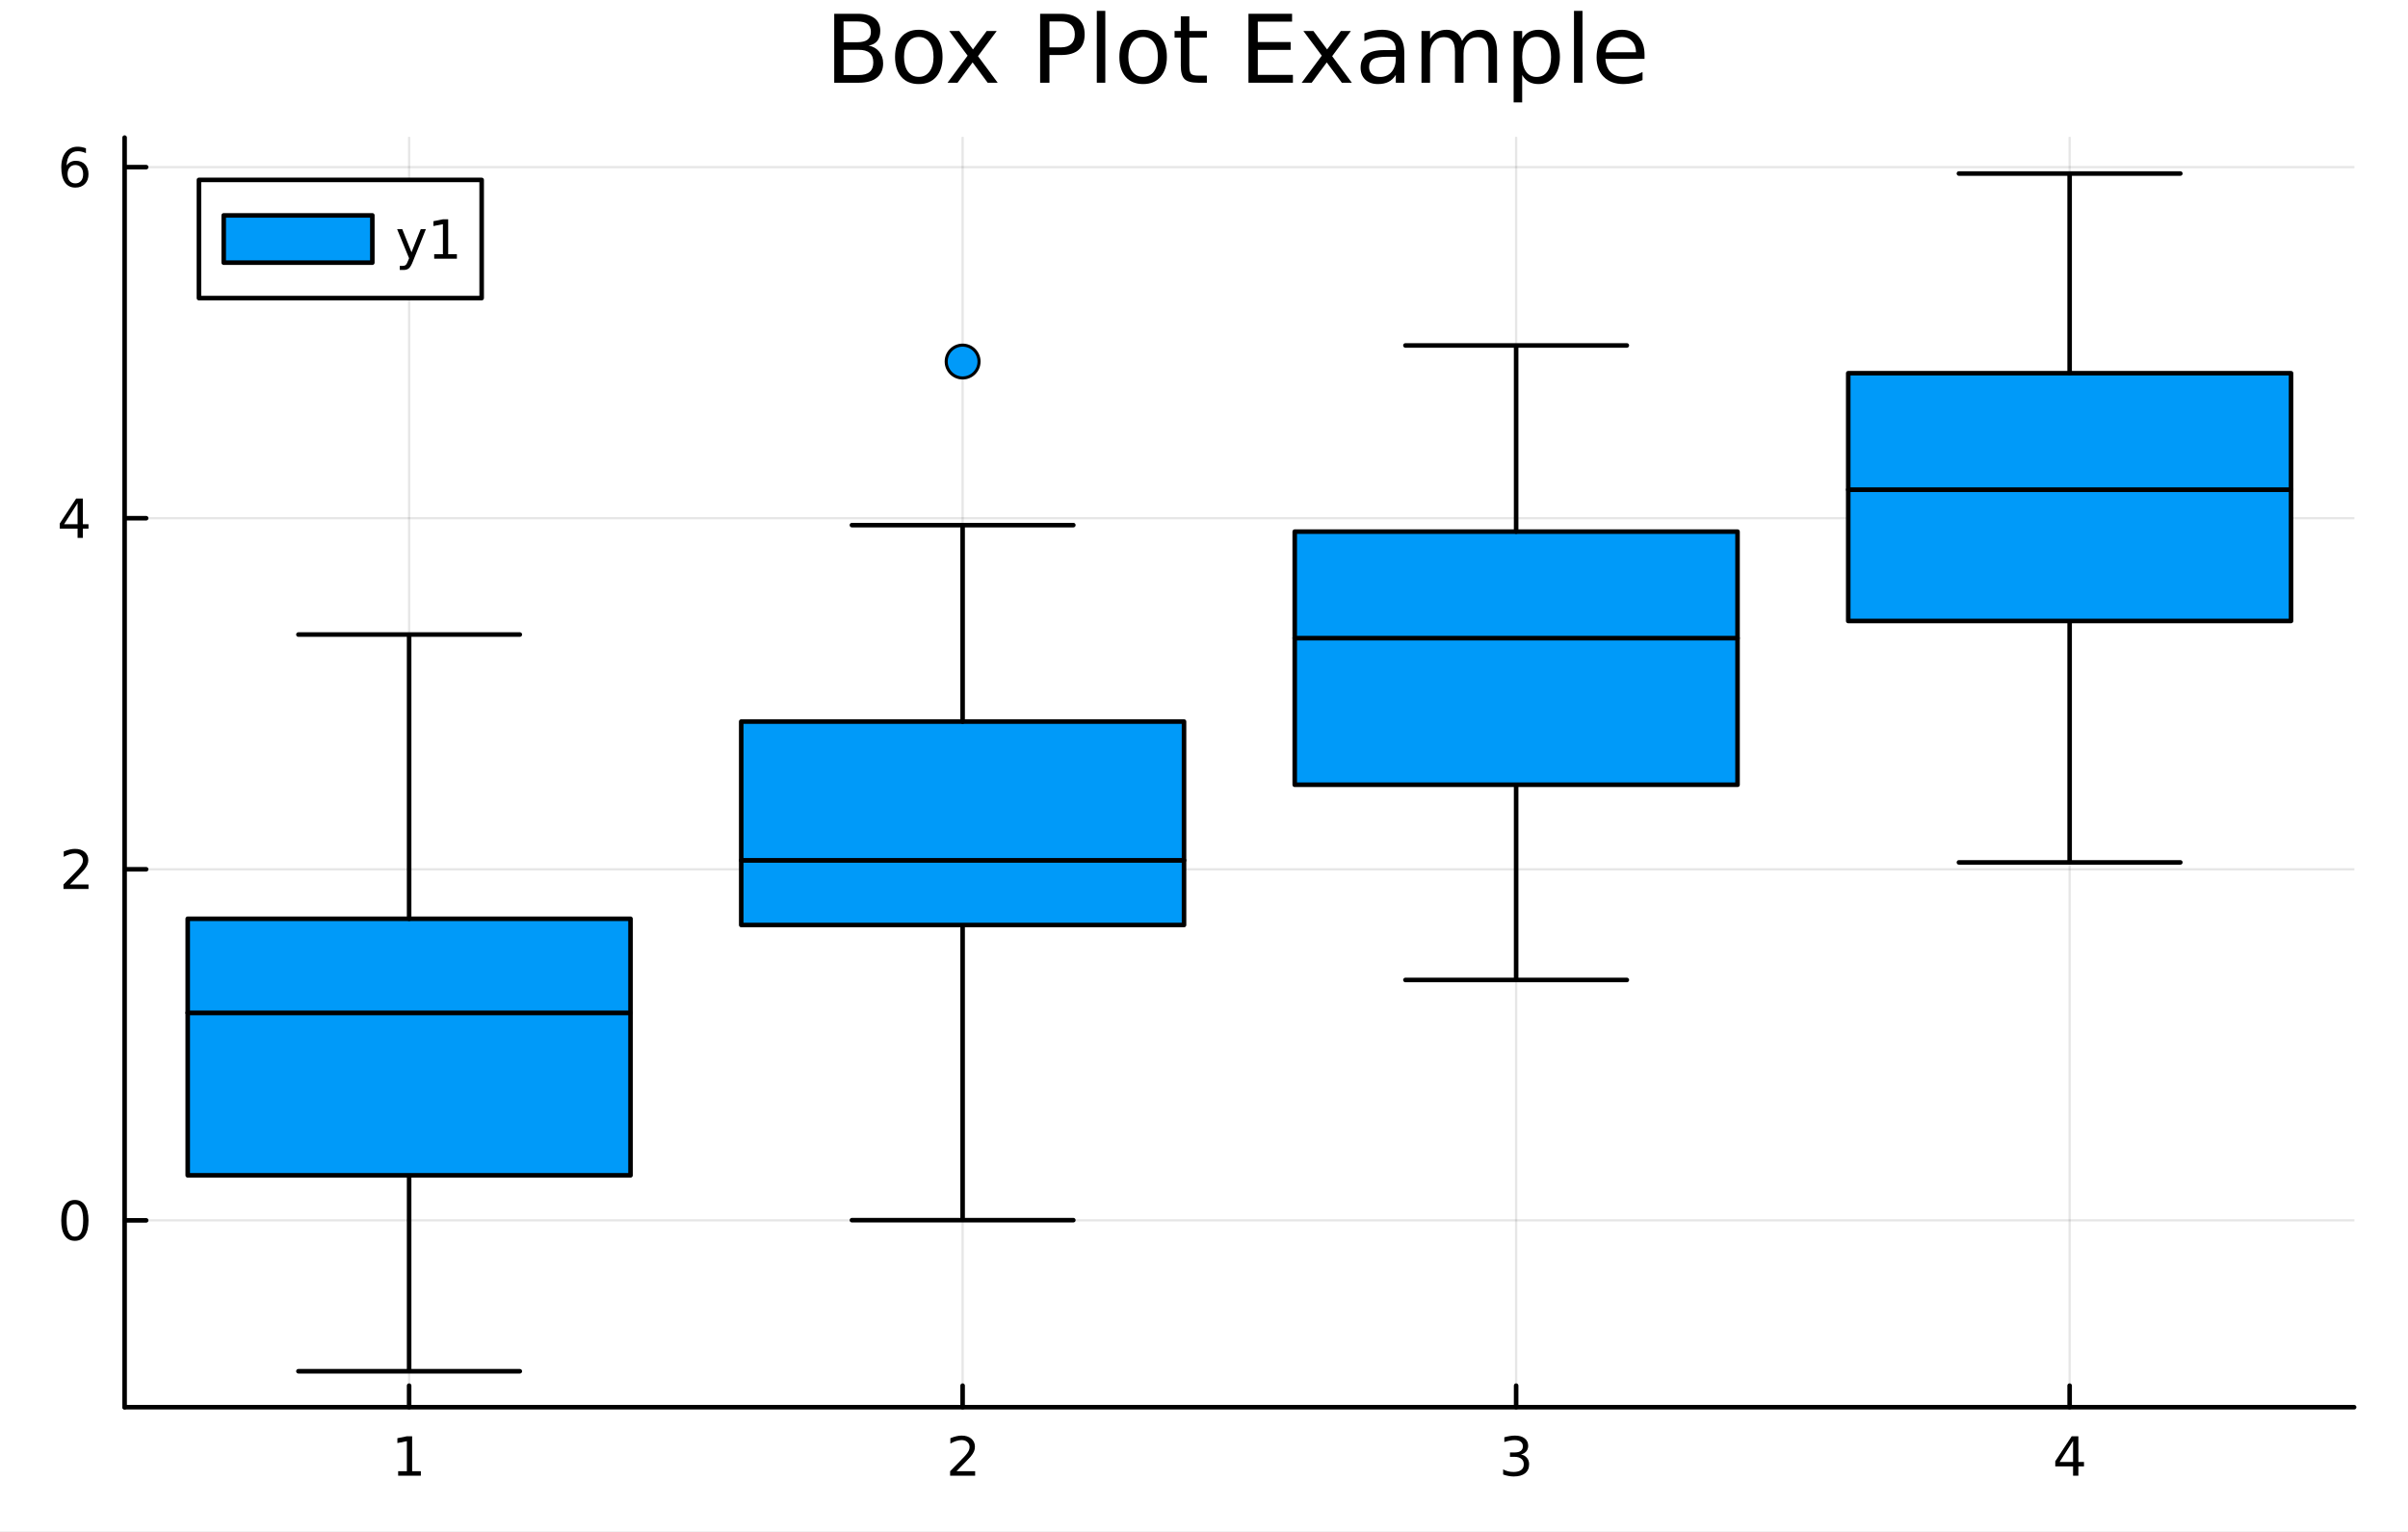 <?xml version="1.0" encoding="utf-8"?>
<svg xmlns="http://www.w3.org/2000/svg" xmlns:xlink="http://www.w3.org/1999/xlink" width="528" height="336" viewBox="0 0 2112 1344">
<rect x="0" y="0" width="2112" height="1344" fill="#333333" stroke="none"/>
<defs>
  <clipPath id="clip800">
    <rect x="0" y="0" width="2112" height="1344"/>
  </clipPath>
</defs>
<path clip-path="url(#clip800)" d="M0 1344 L2112 1344 L2112 2.13163e-14 L0 2.13163e-14  Z" fill="#ffffff" fill-rule="evenodd" fill-opacity="1"/>
<defs>
  <clipPath id="clip801">
    <rect x="422" y="0" width="1479" height="1344"/>
  </clipPath>
</defs>
<path clip-path="url(#clip800)" d="M109.297 1234.58 L2064.76 1234.58 L2064.76 120.723 L109.297 120.723  Z" fill="#ffffff" fill-rule="evenodd" fill-opacity="1"/>
<defs>
  <clipPath id="clip802">
    <rect x="109" y="120" width="1956" height="1115"/>
  </clipPath>
</defs>
<polyline clip-path="url(#clip802)" style="stroke:#000000; stroke-linecap:round; stroke-linejoin:round; stroke-width:2; stroke-opacity:0.1; fill:none" points="358.827,1234.58 358.827,120.723 "/>
<polyline clip-path="url(#clip802)" style="stroke:#000000; stroke-linecap:round; stroke-linejoin:round; stroke-width:2; stroke-opacity:0.1; fill:none" points="844.293,1234.58 844.293,120.723 "/>
<polyline clip-path="url(#clip802)" style="stroke:#000000; stroke-linecap:round; stroke-linejoin:round; stroke-width:2; stroke-opacity:0.1; fill:none" points="1329.76,1234.58 1329.76,120.723 "/>
<polyline clip-path="url(#clip802)" style="stroke:#000000; stroke-linecap:round; stroke-linejoin:round; stroke-width:2; stroke-opacity:0.1; fill:none" points="1815.23,1234.58 1815.23,120.723 "/>
<polyline clip-path="url(#clip802)" style="stroke:#000000; stroke-linecap:round; stroke-linejoin:round; stroke-width:2; stroke-opacity:0.1; fill:none" points="109.297,1070.67 2064.76,1070.67 "/>
<polyline clip-path="url(#clip802)" style="stroke:#000000; stroke-linecap:round; stroke-linejoin:round; stroke-width:2; stroke-opacity:0.1; fill:none" points="109.297,762.657 2064.76,762.657 "/>
<polyline clip-path="url(#clip802)" style="stroke:#000000; stroke-linecap:round; stroke-linejoin:round; stroke-width:2; stroke-opacity:0.1; fill:none" points="109.297,454.643 2064.76,454.643 "/>
<polyline clip-path="url(#clip802)" style="stroke:#000000; stroke-linecap:round; stroke-linejoin:round; stroke-width:2; stroke-opacity:0.1; fill:none" points="109.297,146.629 2064.76,146.629 "/>
<polyline clip-path="url(#clip800)" style="stroke:#000000; stroke-linecap:round; stroke-linejoin:round; stroke-width:4; stroke-opacity:1; fill:none" points="109.297,1234.58 2064.76,1234.58 "/>
<polyline clip-path="url(#clip800)" style="stroke:#000000; stroke-linecap:round; stroke-linejoin:round; stroke-width:4; stroke-opacity:1; fill:none" points="358.827,1234.58 358.827,1215.68 "/>
<polyline clip-path="url(#clip800)" style="stroke:#000000; stroke-linecap:round; stroke-linejoin:round; stroke-width:4; stroke-opacity:1; fill:none" points="844.293,1234.58 844.293,1215.68 "/>
<polyline clip-path="url(#clip800)" style="stroke:#000000; stroke-linecap:round; stroke-linejoin:round; stroke-width:4; stroke-opacity:1; fill:none" points="1329.76,1234.58 1329.76,1215.68 "/>
<polyline clip-path="url(#clip800)" style="stroke:#000000; stroke-linecap:round; stroke-linejoin:round; stroke-width:4; stroke-opacity:1; fill:none" points="1815.23,1234.58 1815.23,1215.68 "/>
<path clip-path="url(#clip800)" d="M349.209 1290.74 L356.848 1290.74 L356.848 1264.37 L348.538 1266.04 L348.538 1261.78 L356.801 1260.11 L361.477 1260.11 L361.477 1290.74 L369.116 1290.74 L369.116 1294.67 L349.209 1294.67 L349.209 1290.74 Z" fill="#000000" fill-rule="nonzero" fill-opacity="1" /><path clip-path="url(#clip800)" d="M838.946 1290.74 L855.265 1290.74 L855.265 1294.67 L833.321 1294.67 L833.321 1290.74 Q835.983 1287.99 840.567 1283.36 Q845.173 1278.7 846.354 1277.36 Q848.599 1274.84 849.478 1273.1 Q850.381 1271.34 850.381 1269.65 Q850.381 1266.9 848.437 1265.16 Q846.516 1263.42 843.414 1263.42 Q841.215 1263.42 838.761 1264.19 Q836.33 1264.95 833.553 1266.5 L833.553 1261.78 Q836.377 1260.65 838.83 1260.07 Q841.284 1259.49 843.321 1259.49 Q848.691 1259.49 851.886 1262.17 Q855.08 1264.86 855.08 1269.35 Q855.08 1271.48 854.27 1273.4 Q853.483 1275.3 851.377 1277.89 Q850.798 1278.56 847.696 1281.78 Q844.594 1284.98 838.946 1290.74 Z" fill="#000000" fill-rule="nonzero" fill-opacity="1" /><path clip-path="url(#clip800)" d="M1334.01 1276.04 Q1337.36 1276.76 1339.24 1279.03 Q1341.14 1281.3 1341.14 1284.63 Q1341.14 1289.74 1337.62 1292.55 Q1334.1 1295.35 1327.62 1295.35 Q1325.44 1295.35 1323.13 1294.91 Q1320.84 1294.49 1318.38 1293.63 L1318.38 1289.12 Q1320.33 1290.25 1322.64 1290.83 Q1324.96 1291.41 1327.48 1291.41 Q1331.88 1291.41 1334.17 1289.67 Q1336.48 1287.94 1336.48 1284.63 Q1336.48 1281.57 1334.33 1279.86 Q1332.2 1278.12 1328.38 1278.12 L1324.35 1278.12 L1324.35 1274.28 L1328.57 1274.28 Q1332.02 1274.28 1333.85 1272.92 Q1335.67 1271.53 1335.67 1268.93 Q1335.67 1266.27 1333.78 1264.86 Q1331.9 1263.42 1328.38 1263.42 Q1326.46 1263.42 1324.26 1263.84 Q1322.06 1264.26 1319.42 1265.14 L1319.42 1260.97 Q1322.09 1260.23 1324.4 1259.86 Q1326.74 1259.49 1328.8 1259.49 Q1334.12 1259.49 1337.22 1261.92 Q1340.33 1264.33 1340.33 1268.45 Q1340.33 1271.32 1338.68 1273.31 Q1337.04 1275.28 1334.01 1276.04 Z" fill="#000000" fill-rule="nonzero" fill-opacity="1" /><path clip-path="url(#clip800)" d="M1818.24 1264.19 L1806.43 1282.64 L1818.24 1282.64 L1818.24 1264.19 M1817.01 1260.11 L1822.89 1260.11 L1822.89 1282.64 L1827.82 1282.64 L1827.82 1286.53 L1822.89 1286.53 L1822.89 1294.67 L1818.24 1294.67 L1818.24 1286.53 L1802.63 1286.53 L1802.63 1282.01 L1817.01 1260.11 Z" fill="#000000" fill-rule="nonzero" fill-opacity="1" /><polyline clip-path="url(#clip800)" style="stroke:#000000; stroke-linecap:round; stroke-linejoin:round; stroke-width:4; stroke-opacity:1; fill:none" points="109.297,1234.58 109.297,120.723 "/>
<polyline clip-path="url(#clip800)" style="stroke:#000000; stroke-linecap:round; stroke-linejoin:round; stroke-width:4; stroke-opacity:1; fill:none" points="109.297,1070.67 128.195,1070.67 "/>
<polyline clip-path="url(#clip800)" style="stroke:#000000; stroke-linecap:round; stroke-linejoin:round; stroke-width:4; stroke-opacity:1; fill:none" points="109.297,762.657 128.195,762.657 "/>
<polyline clip-path="url(#clip800)" style="stroke:#000000; stroke-linecap:round; stroke-linejoin:round; stroke-width:4; stroke-opacity:1; fill:none" points="109.297,454.643 128.195,454.643 "/>
<polyline clip-path="url(#clip800)" style="stroke:#000000; stroke-linecap:round; stroke-linejoin:round; stroke-width:4; stroke-opacity:1; fill:none" points="109.297,146.629 128.195,146.629 "/>
<path clip-path="url(#clip800)" d="M65.673 1056.47 Q62.062 1056.47 60.233 1060.03 Q58.428 1063.58 58.428 1070.71 Q58.428 1077.81 60.233 1081.38 Q62.062 1084.92 65.673 1084.92 Q69.307 1084.92 71.113 1081.38 Q72.941 1077.81 72.941 1070.71 Q72.941 1063.58 71.113 1060.03 Q69.307 1056.47 65.673 1056.47 M65.673 1052.77 Q71.483 1052.77 74.538 1057.37 Q77.617 1061.96 77.617 1070.71 Q77.617 1079.43 74.538 1084.04 Q71.483 1088.62 65.673 1088.62 Q59.863 1088.62 56.784 1084.04 Q53.728 1079.43 53.728 1070.71 Q53.728 1061.96 56.784 1057.37 Q59.863 1052.77 65.673 1052.77 Z" fill="#000000" fill-rule="nonzero" fill-opacity="1" /><path clip-path="url(#clip800)" d="M61.298 776.002 L77.617 776.002 L77.617 779.937 L55.673 779.937 L55.673 776.002 Q58.335 773.247 62.918 768.617 Q67.525 763.965 68.705 762.622 Q70.951 760.099 71.83 758.363 Q72.733 756.603 72.733 754.914 Q72.733 752.159 70.788 750.423 Q68.867 748.687 65.765 748.687 Q63.566 748.687 61.113 749.451 Q58.682 750.215 55.904 751.766 L55.904 747.043 Q58.728 745.909 61.182 745.33 Q63.636 744.752 65.673 744.752 Q71.043 744.752 74.238 747.437 Q77.432 750.122 77.432 754.613 Q77.432 756.742 76.622 758.664 Q75.835 760.562 73.728 763.154 Q73.15 763.826 70.048 767.043 Q66.946 770.238 61.298 776.002 Z" fill="#000000" fill-rule="nonzero" fill-opacity="1" /><path clip-path="url(#clip800)" d="M68.034 441.437 L56.228 459.886 L68.034 459.886 L68.034 441.437 M66.807 437.363 L72.687 437.363 L72.687 459.886 L77.617 459.886 L77.617 463.775 L72.687 463.775 L72.687 471.923 L68.034 471.923 L68.034 463.775 L52.432 463.775 L52.432 459.261 L66.807 437.363 Z" fill="#000000" fill-rule="nonzero" fill-opacity="1" /><path clip-path="url(#clip800)" d="M66.09 144.765 Q62.941 144.765 61.09 146.918 Q59.261 149.071 59.261 152.821 Q59.261 156.548 61.09 158.724 Q62.941 160.877 66.09 160.877 Q69.238 160.877 71.066 158.724 Q72.918 156.548 72.918 152.821 Q72.918 149.071 71.066 146.918 Q69.238 144.765 66.09 144.765 M75.372 130.113 L75.372 134.372 Q73.613 133.539 71.807 133.099 Q70.025 132.659 68.265 132.659 Q63.636 132.659 61.182 135.784 Q58.752 138.909 58.404 145.228 Q59.77 143.215 61.83 142.15 Q63.89 141.062 66.367 141.062 Q71.576 141.062 74.585 144.233 Q77.617 147.381 77.617 152.821 Q77.617 158.145 74.469 161.363 Q71.321 164.58 66.09 164.58 Q60.094 164.58 56.923 159.997 Q53.752 155.39 53.752 146.664 Q53.752 138.469 57.64 133.608 Q61.529 128.724 68.08 128.724 Q69.839 128.724 71.622 129.071 Q73.427 129.418 75.372 130.113 Z" fill="#000000" fill-rule="nonzero" fill-opacity="1" /><path clip-path="url(#clip800)" d="M739.864 43.693 L739.864 65.852 L752.989 65.852 Q759.592 65.852 762.752 63.137 Q765.952 60.383 765.952 54.752 Q765.952 49.081 762.752 46.407 Q759.592 43.693 752.989 43.693 L739.864 43.693 M739.864 18.82 L739.864 37.05 L751.976 37.05 Q757.972 37.05 760.888 34.822 Q763.845 32.553 763.845 27.935 Q763.845 23.358 760.888 21.089 Q757.972 18.82 751.976 18.82 L739.864 18.82 M731.681 12.096 L752.584 12.096 Q761.941 12.096 767.005 15.985 Q772.069 19.874 772.069 27.044 Q772.069 32.594 769.476 35.875 Q766.884 39.156 761.86 39.966 Q767.896 41.263 771.218 45.394 Q774.58 49.486 774.58 55.643 Q774.58 63.745 769.071 68.16 Q763.562 72.576 753.394 72.576 L731.681 72.576 L731.681 12.096 Z" fill="#000000" fill-rule="nonzero" fill-opacity="1" /><path clip-path="url(#clip800)" d="M805.853 32.431 Q799.858 32.431 796.374 37.131 Q792.89 41.789 792.89 49.931 Q792.89 58.074 796.334 62.773 Q799.817 67.431 805.853 67.431 Q811.808 67.431 815.292 62.732 Q818.776 58.033 818.776 49.931 Q818.776 41.87 815.292 37.171 Q811.808 32.431 805.853 32.431 M805.853 26.112 Q815.575 26.112 821.125 32.431 Q826.675 38.751 826.675 49.931 Q826.675 61.071 821.125 67.431 Q815.575 73.751 805.853 73.751 Q796.091 73.751 790.541 67.431 Q785.032 61.071 785.032 49.931 Q785.032 38.751 790.541 32.431 Q796.091 26.112 805.853 26.112 Z" fill="#000000" fill-rule="nonzero" fill-opacity="1" /><path clip-path="url(#clip800)" d="M874.192 27.206 L857.786 49.283 L875.043 72.576 L866.252 72.576 L853.046 54.752 L839.84 72.576 L831.05 72.576 L848.671 48.838 L832.549 27.206 L841.339 27.206 L853.37 43.369 L865.402 27.206 L874.192 27.206 Z" fill="#000000" fill-rule="nonzero" fill-opacity="1" /><path clip-path="url(#clip800)" d="M920.453 18.82 L920.453 41.546 L930.743 41.546 Q936.454 41.546 939.574 38.589 Q942.693 35.632 942.693 30.163 Q942.693 24.735 939.574 21.778 Q936.454 18.82 930.743 18.82 L920.453 18.82 M912.271 12.096 L930.743 12.096 Q940.91 12.096 946.096 16.714 Q951.321 21.292 951.321 30.163 Q951.321 39.115 946.096 43.693 Q940.91 48.271 930.743 48.271 L920.453 48.271 L920.453 72.576 L912.271 72.576 L912.271 12.096 Z" fill="#000000" fill-rule="nonzero" fill-opacity="1" /><path clip-path="url(#clip800)" d="M961.975 9.544 L969.429 9.544 L969.429 72.576 L961.975 72.576 L961.975 9.544 Z" fill="#000000" fill-rule="nonzero" fill-opacity="1" /><path clip-path="url(#clip800)" d="M1002.61 32.431 Q996.61 32.431 993.127 37.131 Q989.643 41.789 989.643 49.931 Q989.643 58.074 993.086 62.773 Q996.57 67.431 1002.61 67.431 Q1008.56 67.431 1012.04 62.732 Q1015.53 58.033 1015.53 49.931 Q1015.53 41.87 1012.04 37.171 Q1008.56 32.431 1002.61 32.431 M1002.61 26.112 Q1012.33 26.112 1017.88 32.431 Q1023.43 38.751 1023.43 49.931 Q1023.43 61.071 1017.88 67.431 Q1012.33 73.751 1002.61 73.751 Q992.843 73.751 987.293 67.431 Q981.784 61.071 981.784 49.931 Q981.784 38.751 987.293 32.431 Q992.843 26.112 1002.61 26.112 Z" fill="#000000" fill-rule="nonzero" fill-opacity="1" /><path clip-path="url(#clip800)" d="M1043.16 14.324 L1043.16 27.206 L1058.51 27.206 L1058.51 32.999 L1043.16 32.999 L1043.16 57.628 Q1043.16 63.178 1044.65 64.758 Q1046.19 66.338 1050.85 66.338 L1058.51 66.338 L1058.51 72.576 L1050.85 72.576 Q1042.22 72.576 1038.94 69.376 Q1035.66 66.135 1035.66 57.628 L1035.66 32.999 L1030.19 32.999 L1030.19 27.206 L1035.66 27.206 L1035.66 14.324 L1043.16 14.324 Z" fill="#000000" fill-rule="nonzero" fill-opacity="1" /><path clip-path="url(#clip800)" d="M1095.01 12.096 L1133.25 12.096 L1133.25 18.983 L1103.19 18.983 L1103.19 36.888 L1131.99 36.888 L1131.99 43.774 L1103.19 43.774 L1103.19 65.689 L1133.98 65.689 L1133.98 72.576 L1095.01 72.576 L1095.01 12.096 Z" fill="#000000" fill-rule="nonzero" fill-opacity="1" /><path clip-path="url(#clip800)" d="M1184.82 27.206 L1168.41 49.283 L1185.67 72.576 L1176.88 72.576 L1163.67 54.752 L1150.46 72.576 L1141.67 72.576 L1159.29 48.838 L1143.17 27.206 L1151.96 27.206 L1163.99 43.369 L1176.02 27.206 L1184.82 27.206 Z" fill="#000000" fill-rule="nonzero" fill-opacity="1" /><path clip-path="url(#clip800)" d="M1216.82 49.769 Q1207.78 49.769 1204.3 51.835 Q1200.82 53.901 1200.82 58.884 Q1200.82 62.854 1203.41 65.203 Q1206.04 67.512 1210.54 67.512 Q1216.74 67.512 1220.46 63.137 Q1224.23 58.722 1224.23 51.43 L1224.23 49.769 L1216.82 49.769 M1231.68 46.691 L1231.68 72.576 L1224.23 72.576 L1224.23 65.689 Q1221.68 69.821 1217.87 71.806 Q1214.06 73.751 1208.55 73.751 Q1201.59 73.751 1197.45 69.862 Q1193.36 65.933 1193.36 59.37 Q1193.36 51.714 1198.47 47.825 Q1203.61 43.936 1213.78 43.936 L1224.23 43.936 L1224.23 43.207 Q1224.23 38.062 1220.83 35.267 Q1217.47 32.431 1211.35 32.431 Q1207.46 32.431 1203.77 33.363 Q1200.09 34.295 1196.68 36.158 L1196.68 29.272 Q1200.78 27.692 1204.62 26.922 Q1208.47 26.112 1212.12 26.112 Q1221.96 26.112 1226.82 31.216 Q1231.68 36.32 1231.68 46.691 Z" fill="#000000" fill-rule="nonzero" fill-opacity="1" /><path clip-path="url(#clip800)" d="M1282.36 35.915 Q1285.16 30.892 1289.05 28.502 Q1292.93 26.112 1298.2 26.112 Q1305.29 26.112 1309.14 31.095 Q1312.99 36.037 1312.99 45.192 L1312.99 72.576 L1305.49 72.576 L1305.49 45.435 Q1305.49 38.913 1303.18 35.753 Q1300.87 32.594 1296.13 32.594 Q1290.34 32.594 1286.98 36.442 Q1283.62 40.29 1283.62 46.934 L1283.62 72.576 L1276.12 72.576 L1276.12 45.435 Q1276.12 38.873 1273.81 35.753 Q1271.5 32.594 1266.68 32.594 Q1260.97 32.594 1257.61 36.482 Q1254.25 40.331 1254.25 46.934 L1254.25 72.576 L1246.75 72.576 L1246.75 27.206 L1254.25 27.206 L1254.25 34.254 Q1256.8 30.082 1260.36 28.097 Q1263.93 26.112 1268.83 26.112 Q1273.77 26.112 1277.22 28.624 Q1280.7 31.135 1282.36 35.915 Z" fill="#000000" fill-rule="nonzero" fill-opacity="1" /><path clip-path="url(#clip800)" d="M1335.06 65.77 L1335.06 89.833 L1327.57 89.833 L1327.57 27.206 L1335.06 27.206 L1335.06 34.092 Q1337.41 30.041 1340.98 28.097 Q1344.58 26.112 1349.57 26.112 Q1357.83 26.112 1362.97 32.675 Q1368.16 39.237 1368.16 49.931 Q1368.16 60.626 1362.97 67.188 Q1357.83 73.751 1349.57 73.751 Q1344.58 73.751 1340.98 71.806 Q1337.41 69.821 1335.06 65.77 M1360.42 49.931 Q1360.42 41.708 1357.02 37.05 Q1353.66 32.35 1347.74 32.35 Q1341.83 32.35 1338.43 37.05 Q1335.06 41.708 1335.06 49.931 Q1335.06 58.155 1338.43 62.854 Q1341.83 67.512 1347.74 67.512 Q1353.66 67.512 1357.02 62.854 Q1360.42 58.155 1360.42 49.931 Z" fill="#000000" fill-rule="nonzero" fill-opacity="1" /><path clip-path="url(#clip800)" d="M1380.51 9.544 L1387.97 9.544 L1387.97 72.576 L1380.51 72.576 L1380.51 9.544 Z" fill="#000000" fill-rule="nonzero" fill-opacity="1" /><path clip-path="url(#clip800)" d="M1442.37 48.028 L1442.37 51.673 L1408.1 51.673 Q1408.59 59.37 1412.72 63.421 Q1416.89 67.431 1424.3 67.431 Q1428.6 67.431 1432.61 66.378 Q1436.66 65.325 1440.63 63.218 L1440.63 70.267 Q1436.62 71.968 1432.41 72.86 Q1428.19 73.751 1423.86 73.751 Q1413 73.751 1406.64 67.431 Q1400.32 61.112 1400.32 50.337 Q1400.32 39.197 1406.32 32.675 Q1412.35 26.112 1422.56 26.112 Q1431.72 26.112 1437.02 32.026 Q1442.37 37.9 1442.37 48.028 M1434.92 45.84 Q1434.84 39.723 1431.47 36.077 Q1428.15 32.431 1422.64 32.431 Q1416.41 32.431 1412.64 35.956 Q1408.91 39.48 1408.34 45.88 L1434.92 45.84 Z" fill="#000000" fill-rule="nonzero" fill-opacity="1" /><path clip-path="url(#clip802)" d="M358.827 1203.05 L261.734 1203.05 L455.92 1203.05 L358.827 1203.05 L358.827 1031.16 L358.827 1203.05  Z" fill="#009af9" fill-rule="evenodd" fill-opacity="1"/>
<polyline clip-path="url(#clip802)" style="stroke:#000000; stroke-linecap:round; stroke-linejoin:round; stroke-width:4; stroke-opacity:1; fill:none" points="358.827,1203.05 261.734,1203.05 455.92,1203.05 358.827,1203.05 358.827,1031.16 358.827,1203.05 "/>
<path clip-path="url(#clip802)" d="M553.013 1031.16 L553.013 888.562 L164.64 888.562 L164.64 1031.16 L553.013 1031.16 L553.013 888.562 L553.013 1031.16  Z" fill="#009af9" fill-rule="evenodd" fill-opacity="1"/>
<polyline clip-path="url(#clip802)" style="stroke:#000000; stroke-linecap:round; stroke-linejoin:round; stroke-width:4; stroke-opacity:1; fill:none" points="553.013,1031.16 553.013,888.562 164.64,888.562 164.64,1031.16 553.013,1031.16 553.013,888.562 553.013,1031.16 "/>
<path clip-path="url(#clip802)" d="M553.013 806.076 L164.64 806.076 L164.64 888.562 L553.013 888.562 L553.013 806.076 L358.827 806.076 L553.013 806.076  Z" fill="#009af9" fill-rule="evenodd" fill-opacity="1"/>
<polyline clip-path="url(#clip802)" style="stroke:#000000; stroke-linecap:round; stroke-linejoin:round; stroke-width:4; stroke-opacity:1; fill:none" points="553.013,806.076 164.64,806.076 164.64,888.562 553.013,888.562 553.013,806.076 358.827,806.076 553.013,806.076 "/>
<path clip-path="url(#clip802)" d="M358.827 556.706 L261.734 556.706 L455.92 556.706 L358.827 556.706 L358.827 806.076 L358.827 556.706  Z" fill="#009af9" fill-rule="evenodd" fill-opacity="1"/>
<polyline clip-path="url(#clip802)" style="stroke:#000000; stroke-linecap:round; stroke-linejoin:round; stroke-width:4; stroke-opacity:1; fill:none" points="358.827,556.706 261.734,556.706 455.92,556.706 358.827,556.706 358.827,806.076 358.827,556.706 "/>
<path clip-path="url(#clip802)" d="M844.293 1070.5 L747.2 1070.5 L941.387 1070.5 L844.293 1070.5 L844.293 811.516 L844.293 1070.5  Z" fill="#009af9" fill-rule="evenodd" fill-opacity="1"/>
<polyline clip-path="url(#clip802)" style="stroke:#000000; stroke-linecap:round; stroke-linejoin:round; stroke-width:4; stroke-opacity:1; fill:none" points="844.293,1070.5 747.2,1070.5 941.387,1070.5 844.293,1070.5 844.293,811.516 844.293,1070.5 "/>
<path clip-path="url(#clip802)" d="M1038.48 811.516 L1038.48 754.766 L650.107 754.766 L650.107 811.516 L1038.48 811.516 L1038.48 754.766 L1038.48 811.516  Z" fill="#009af9" fill-rule="evenodd" fill-opacity="1"/>
<polyline clip-path="url(#clip802)" style="stroke:#000000; stroke-linecap:round; stroke-linejoin:round; stroke-width:4; stroke-opacity:1; fill:none" points="1038.48,811.516 1038.48,754.766 650.107,754.766 650.107,811.516 1038.48,811.516 1038.48,754.766 1038.48,811.516 "/>
<path clip-path="url(#clip802)" d="M1038.48 633.065 L650.107 633.065 L650.107 754.766 L1038.48 754.766 L1038.48 633.065 L844.293 633.065 L1038.48 633.065  Z" fill="#009af9" fill-rule="evenodd" fill-opacity="1"/>
<polyline clip-path="url(#clip802)" style="stroke:#000000; stroke-linecap:round; stroke-linejoin:round; stroke-width:4; stroke-opacity:1; fill:none" points="1038.48,633.065 650.107,633.065 650.107,754.766 1038.48,754.766 1038.48,633.065 844.293,633.065 1038.48,633.065 "/>
<path clip-path="url(#clip802)" d="M844.293 460.701 L747.2 460.701 L941.387 460.701 L844.293 460.701 L844.293 633.065 L844.293 460.701  Z" fill="#009af9" fill-rule="evenodd" fill-opacity="1"/>
<polyline clip-path="url(#clip802)" style="stroke:#000000; stroke-linecap:round; stroke-linejoin:round; stroke-width:4; stroke-opacity:1; fill:none" points="844.293,460.701 747.2,460.701 941.387,460.701 844.293,460.701 844.293,633.065 844.293,460.701 "/>
<path clip-path="url(#clip802)" d="M1329.76 859.762 L1232.67 859.762 L1426.85 859.762 L1329.76 859.762 L1329.76 688.504 L1329.76 859.762  Z" fill="#009af9" fill-rule="evenodd" fill-opacity="1"/>
<polyline clip-path="url(#clip802)" style="stroke:#000000; stroke-linecap:round; stroke-linejoin:round; stroke-width:4; stroke-opacity:1; fill:none" points="1329.76,859.762 1232.67,859.762 1426.85,859.762 1329.76,859.762 1329.76,688.504 1329.76,859.762 "/>
<path clip-path="url(#clip802)" d="M1523.95 688.504 L1523.95 559.866 L1135.57 559.866 L1135.57 688.504 L1523.95 688.504 L1523.95 559.866 L1523.95 688.504  Z" fill="#009af9" fill-rule="evenodd" fill-opacity="1"/>
<polyline clip-path="url(#clip802)" style="stroke:#000000; stroke-linecap:round; stroke-linejoin:round; stroke-width:4; stroke-opacity:1; fill:none" points="1523.95,688.504 1523.95,559.866 1135.57,559.866 1135.57,688.504 1523.95,688.504 1523.95,559.866 1523.95,688.504 "/>
<path clip-path="url(#clip802)" d="M1523.95 466.417 L1135.57 466.417 L1135.57 559.866 L1523.95 559.866 L1523.95 466.417 L1329.76 466.417 L1523.95 466.417  Z" fill="#009af9" fill-rule="evenodd" fill-opacity="1"/>
<polyline clip-path="url(#clip802)" style="stroke:#000000; stroke-linecap:round; stroke-linejoin:round; stroke-width:4; stroke-opacity:1; fill:none" points="1523.95,466.417 1135.57,466.417 1135.57,559.866 1523.95,559.866 1523.95,466.417 1329.76,466.417 1523.95,466.417 "/>
<path clip-path="url(#clip802)" d="M1329.76 303.076 L1232.67 303.076 L1426.85 303.076 L1329.76 303.076 L1329.76 466.417 L1329.76 303.076  Z" fill="#009af9" fill-rule="evenodd" fill-opacity="1"/>
<polyline clip-path="url(#clip802)" style="stroke:#000000; stroke-linecap:round; stroke-linejoin:round; stroke-width:4; stroke-opacity:1; fill:none" points="1329.76,303.076 1232.67,303.076 1426.85,303.076 1329.76,303.076 1329.76,466.417 1329.76,303.076 "/>
<path clip-path="url(#clip802)" d="M1815.23 756.606 L1718.13 756.606 L1912.32 756.606 L1815.23 756.606 L1815.23 544.803 L1815.23 756.606  Z" fill="#009af9" fill-rule="evenodd" fill-opacity="1"/>
<polyline clip-path="url(#clip802)" style="stroke:#000000; stroke-linecap:round; stroke-linejoin:round; stroke-width:4; stroke-opacity:1; fill:none" points="1815.23,756.606 1718.13,756.606 1912.32,756.606 1815.23,756.606 1815.23,544.803 1815.23,756.606 "/>
<path clip-path="url(#clip802)" d="M2009.41 544.803 L2009.41 429.568 L1621.04 429.568 L1621.04 544.803 L2009.41 544.803 L2009.41 429.568 L2009.41 544.803  Z" fill="#009af9" fill-rule="evenodd" fill-opacity="1"/>
<polyline clip-path="url(#clip802)" style="stroke:#000000; stroke-linecap:round; stroke-linejoin:round; stroke-width:4; stroke-opacity:1; fill:none" points="2009.41,544.803 2009.41,429.568 1621.04,429.568 1621.04,544.803 2009.41,544.803 2009.41,429.568 2009.41,544.803 "/>
<path clip-path="url(#clip802)" d="M2009.41 327.431 L1621.04 327.431 L1621.04 429.568 L2009.41 429.568 L2009.41 327.431 L1815.23 327.431 L2009.41 327.431  Z" fill="#009af9" fill-rule="evenodd" fill-opacity="1"/>
<polyline clip-path="url(#clip802)" style="stroke:#000000; stroke-linecap:round; stroke-linejoin:round; stroke-width:4; stroke-opacity:1; fill:none" points="2009.41,327.431 1621.04,327.431 1621.04,429.568 2009.41,429.568 2009.41,327.431 1815.23,327.431 2009.41,327.431 "/>
<path clip-path="url(#clip802)" d="M1815.23 152.247 L1718.13 152.247 L1912.32 152.247 L1815.23 152.247 L1815.23 327.431 L1815.23 152.247  Z" fill="#009af9" fill-rule="evenodd" fill-opacity="1"/>
<polyline clip-path="url(#clip802)" style="stroke:#000000; stroke-linecap:round; stroke-linejoin:round; stroke-width:4; stroke-opacity:1; fill:none" points="1815.23,152.247 1718.13,152.247 1912.32,152.247 1815.23,152.247 1815.23,327.431 1815.23,152.247 "/>
<circle clip-path="url(#clip802)" cx="844.293" cy="317.199" r="14.4" fill="#009af9" fill-rule="evenodd" fill-opacity="1" stroke="#000000" stroke-opacity="1" stroke-width="2.688"/>
<polyline clip-path="url(#clip802)" style="stroke:#009af9; stroke-linecap:round; stroke-linejoin:round; stroke-width:0; stroke-opacity:1; fill:none" points="358.827,1203.05 261.734,1203.05 455.92,1203.05 358.827,1203.05 358.827,1031.16 "/>
<polyline clip-path="url(#clip802)" style="stroke:#009af9; stroke-linecap:round; stroke-linejoin:round; stroke-width:0; stroke-opacity:1; fill:none" points="553.013,1031.16 553.013,888.562 164.64,888.562 164.64,1031.16 553.013,1031.16 553.013,888.562 "/>
<polyline clip-path="url(#clip802)" style="stroke:#009af9; stroke-linecap:round; stroke-linejoin:round; stroke-width:0; stroke-opacity:1; fill:none" points="553.013,806.076 164.64,806.076 164.64,888.562 553.013,888.562 553.013,806.076 358.827,806.076 "/>
<polyline clip-path="url(#clip802)" style="stroke:#009af9; stroke-linecap:round; stroke-linejoin:round; stroke-width:0; stroke-opacity:1; fill:none" points="358.827,556.706 261.734,556.706 455.92,556.706 358.827,556.706 358.827,806.076 "/>
<polyline clip-path="url(#clip802)" style="stroke:#009af9; stroke-linecap:round; stroke-linejoin:round; stroke-width:0; stroke-opacity:1; fill:none" points="844.293,1070.5 747.2,1070.5 941.387,1070.5 844.293,1070.5 844.293,811.516 "/>
<polyline clip-path="url(#clip802)" style="stroke:#009af9; stroke-linecap:round; stroke-linejoin:round; stroke-width:0; stroke-opacity:1; fill:none" points="1038.48,811.516 1038.48,754.766 650.107,754.766 650.107,811.516 1038.48,811.516 1038.48,754.766 "/>
<polyline clip-path="url(#clip802)" style="stroke:#009af9; stroke-linecap:round; stroke-linejoin:round; stroke-width:0; stroke-opacity:1; fill:none" points="1038.48,633.065 650.107,633.065 650.107,754.766 1038.48,754.766 1038.48,633.065 844.293,633.065 "/>
<polyline clip-path="url(#clip802)" style="stroke:#009af9; stroke-linecap:round; stroke-linejoin:round; stroke-width:0; stroke-opacity:1; fill:none" points="844.293,460.701 747.2,460.701 941.387,460.701 844.293,460.701 844.293,633.065 "/>
<polyline clip-path="url(#clip802)" style="stroke:#009af9; stroke-linecap:round; stroke-linejoin:round; stroke-width:0; stroke-opacity:1; fill:none" points="1329.76,859.762 1232.67,859.762 1426.85,859.762 1329.76,859.762 1329.76,688.504 "/>
<polyline clip-path="url(#clip802)" style="stroke:#009af9; stroke-linecap:round; stroke-linejoin:round; stroke-width:0; stroke-opacity:1; fill:none" points="1523.95,688.504 1523.95,559.866 1135.57,559.866 1135.57,688.504 1523.95,688.504 1523.95,559.866 "/>
<polyline clip-path="url(#clip802)" style="stroke:#009af9; stroke-linecap:round; stroke-linejoin:round; stroke-width:0; stroke-opacity:1; fill:none" points="1523.95,466.417 1135.57,466.417 1135.57,559.866 1523.95,559.866 1523.95,466.417 1329.76,466.417 "/>
<polyline clip-path="url(#clip802)" style="stroke:#009af9; stroke-linecap:round; stroke-linejoin:round; stroke-width:0; stroke-opacity:1; fill:none" points="1329.76,303.076 1232.67,303.076 1426.85,303.076 1329.76,303.076 1329.76,466.417 "/>
<polyline clip-path="url(#clip802)" style="stroke:#009af9; stroke-linecap:round; stroke-linejoin:round; stroke-width:0; stroke-opacity:1; fill:none" points="1815.23,756.606 1718.13,756.606 1912.32,756.606 1815.23,756.606 1815.23,544.803 "/>
<polyline clip-path="url(#clip802)" style="stroke:#009af9; stroke-linecap:round; stroke-linejoin:round; stroke-width:0; stroke-opacity:1; fill:none" points="2009.41,544.803 2009.41,429.568 1621.04,429.568 1621.04,544.803 2009.41,544.803 2009.41,429.568 "/>
<polyline clip-path="url(#clip802)" style="stroke:#009af9; stroke-linecap:round; stroke-linejoin:round; stroke-width:0; stroke-opacity:1; fill:none" points="2009.41,327.431 1621.04,327.431 1621.04,429.568 2009.41,429.568 2009.41,327.431 1815.23,327.431 "/>
<polyline clip-path="url(#clip802)" style="stroke:#009af9; stroke-linecap:round; stroke-linejoin:round; stroke-width:0; stroke-opacity:1; fill:none" points="1815.23,152.247 1718.13,152.247 1912.32,152.247 1815.23,152.247 1815.23,327.431 "/>
<path clip-path="url(#clip800)" d="M174.479 261.532 L422.455 261.532 L422.455 157.852 L174.479 157.852  Z" fill="#ffffff" fill-rule="evenodd" fill-opacity="1"/>
<polyline clip-path="url(#clip800)" style="stroke:#000000; stroke-linecap:round; stroke-linejoin:round; stroke-width:4; stroke-opacity:1; fill:none" points="174.479,261.532 422.455,261.532 422.455,157.852 174.479,157.852 174.479,261.532 "/>
<path clip-path="url(#clip800)" d="M196.206 230.428 L326.57 230.428 L326.57 188.956 L196.206 188.956 L196.206 230.428  Z" fill="#009af9" fill-rule="evenodd" fill-opacity="1"/>
<polyline clip-path="url(#clip800)" style="stroke:#000000; stroke-linecap:round; stroke-linejoin:round; stroke-width:4; stroke-opacity:1; fill:none" points="196.206,230.428 326.57,230.428 326.57,188.956 196.206,188.956 196.206,230.428 "/>
<path clip-path="url(#clip800)" d="M362.14 229.379 Q360.335 234.009 358.622 235.421 Q356.909 236.833 354.038 236.833 L350.636 236.833 L350.636 233.268 L353.136 233.268 Q354.895 233.268 355.867 232.434 Q356.839 231.601 358.02 228.499 L358.784 226.555 L348.298 201.046 L352.812 201.046 L360.913 221.323 L369.015 201.046 L373.529 201.046 L362.14 229.379 Z" fill="#000000" fill-rule="nonzero" fill-opacity="1" /><path clip-path="url(#clip800)" d="M380.821 223.036 L388.46 223.036 L388.46 196.671 L380.149 198.337 L380.149 194.078 L388.413 192.412 L393.089 192.412 L393.089 223.036 L400.728 223.036 L400.728 226.972 L380.821 226.972 L380.821 223.036 Z" fill="#000000" fill-rule="nonzero" fill-opacity="1" /></svg>
